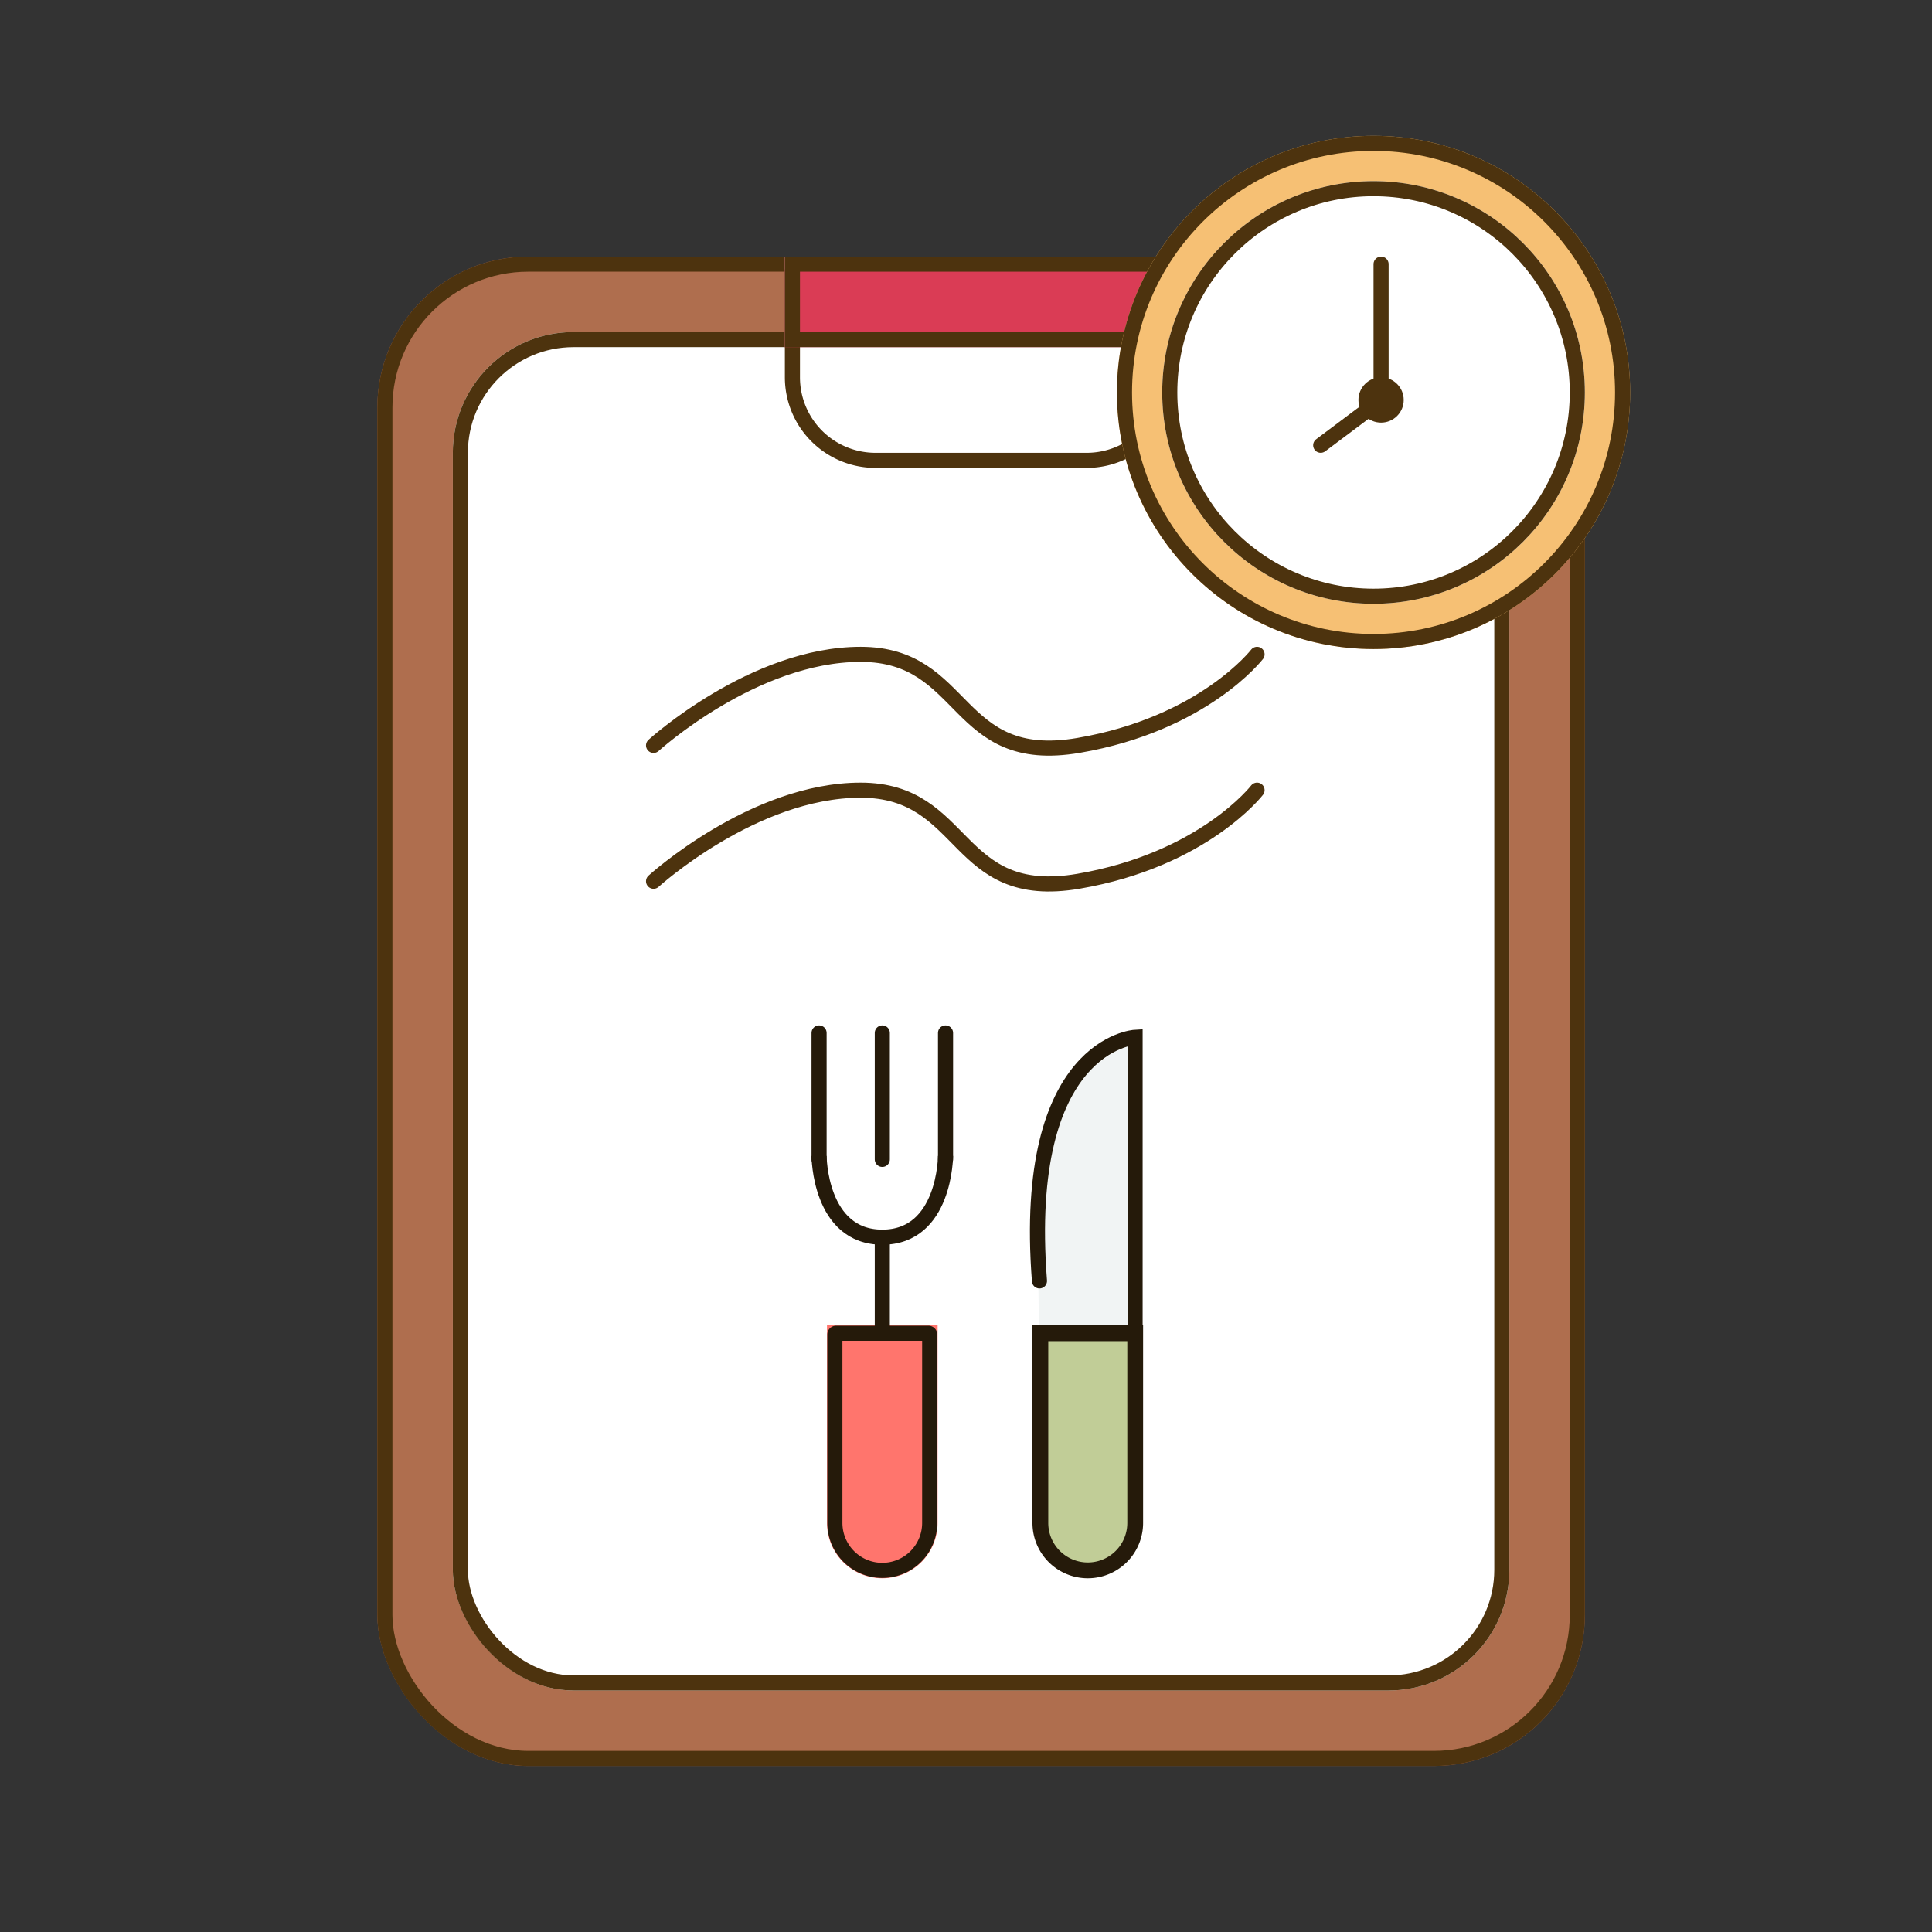 <svg xmlns="http://www.w3.org/2000/svg" xmlns:xlink="http://www.w3.org/1999/xlink" width="128" height="128" viewBox="0 0 128 128">
  <rect x="0" y="0" width="128" height="128" fill="#333333" stroke="none"/>
  <defs>
    <clipPath id="clip-waiting-menu">
      <rect width="128" height="128"/>
    </clipPath>
  </defs>
  <g id="waiting-menu" clip-path="url(#clip-waiting-menu)">
    <g id="Group_10" data-name="Group 10" transform="translate(4 -3)">
      <rect id="square" width="1" height="1" transform="translate(64 66)" fill="#fff"/>
      <g id="Rectangle_48" data-name="Rectangle 48" transform="translate(21 20)" fill="#af6e4e" stroke="#4d330e" stroke-width="1">
        <rect width="80" height="100" rx="10" stroke="none"/>
        <rect x="0.5" y="0.5" width="79" height="99" rx="9.5" fill="none"/>
      </g>
      <g id="Rectangle_49" data-name="Rectangle 49" transform="translate(26 25)" fill="#fff" stroke="#4d330e" stroke-width="1">
        <rect width="70" height="90" rx="8" stroke="none"/>
        <rect x="0.5" y="0.5" width="69" height="89" rx="7.5" fill="none"/>
      </g>
      <g id="Rectangle_50" data-name="Rectangle 50" transform="translate(48 20)" fill="#fff" stroke="#4d330e" stroke-width="1">
        <path d="M0,0H26a0,0,0,0,1,0,0V8a6,6,0,0,1-6,6H6A6,6,0,0,1,0,8V0A0,0,0,0,1,0,0Z" stroke="none"/>
        <path d="M1,.5H25a.5.5,0,0,1,.5.5V8A5.5,5.5,0,0,1,20,13.5H6A5.5,5.5,0,0,1,.5,8V1A.5.5,0,0,1,1,.5Z" fill="none"/>
      </g>
      <g id="Rectangle_51" data-name="Rectangle 51" transform="translate(48 20)" fill="#da3c55" stroke="#4d330e" stroke-width="1">
        <rect width="26" height="6" stroke="none"/>
        <rect x="0.5" y="0.5" width="25" height="5" fill="none"/>
      </g>
      <path id="Path_120" data-name="Path 120" d="M-353.7,264.385s6.624-6.033,13.722-6.033,6.151,7.452,14.432,6.033,11.829-6.033,11.829-6.033" transform="translate(393 -212)" fill="none" stroke="#4d330e" stroke-linecap="round" stroke-width="1"/>
      <path id="Path_121" data-name="Path 121" d="M-353.7,264.385s6.624-6.033,13.722-6.033,6.151,7.452,14.432,6.033,11.829-6.033,11.829-6.033" transform="translate(393 -203)" fill="none" stroke="#4d330e" stroke-linecap="round" stroke-width="1"/>
      <g id="Group_9" data-name="Group 9" transform="translate(-3.484 7.648)">
        <g id="knife" transform="translate(67.887 64.075)">
          <path id="Path_58" data-name="Path 58" d="M70.9,52.841h5.76l-.636-19L72.852,36.1l-1.361,3.911-.68,5.691Z" transform="translate(-69.962 -32.725)" fill="#f1f4f4" stroke="#f1f4f4" stroke-width="1"/>
          <path id="Path_61" data-name="Path 61" d="M73.642,67.208A3.145,3.145,0,0,1,70.5,64.066V51.5h6.283V64.066A3.145,3.145,0,0,1,73.642,67.208Z" transform="translate(-69.976 -31.891)" fill="#c1cd97"/>
          <path id="Path_62" data-name="Path 62" d="M71.047,52.047V64.09a2.618,2.618,0,0,0,5.236,0V52.047ZM70,51h7.33V64.09a3.665,3.665,0,0,1-7.33,0Z" transform="translate(-70 -31.915)" fill="#251a0a"/>
          <path id="Path_63" data-name="Path 63" d="M76.784,52.3V32.775s-7.55.434-6.335,16.141" transform="translate(-69.985 -32.775)" fill="none" stroke="#251a0a" stroke-linecap="round" stroke-width="1"/>
        </g>
        <g id="fork" transform="translate(53.75 63.787)">
          <path id="Path_59" data-name="Path 59" d="M57,51h7.33V64.09a3.665,3.665,0,1,1-7.33,0Z" transform="translate(-56.476 -31.627)" fill="#ff756d"/>
          <path id="Path_60" data-name="Path 60" d="M57.581,51.5H63.7a.081.081,0,0,1,.081.081V64.066a3.142,3.142,0,0,1-3.142,3.142h0A3.142,3.142,0,0,1,57.5,64.066V51.581a.081.081,0,0,1,.081-.081Z" transform="translate(-56.453 -31.603)" fill="none" stroke="#251a0a" stroke-width="1"/>
          <path id="Path_64" data-name="Path 64" d="M60.5,45.421V51.7" transform="translate(-56.311 -31.89)" fill="none" stroke="#251a0a" stroke-width="1"/>
          <path id="Path_65" data-name="Path 65" d="M60.5,32.5v8.378" transform="translate(-56.311 -32.5)" fill="none" stroke="#251a0a" stroke-linecap="round" stroke-width="1"/>
          <path id="Path_66" data-name="Path 66" d="M56.5,32.5v8.378" transform="translate(-56.5 -32.5)" fill="none" stroke="#251a0a" stroke-linecap="round" stroke-width="1"/>
          <path id="Path_67" data-name="Path 67" d="M64.5,32.5v8.378" transform="translate(-56.122 -32.5)" fill="none" stroke="#251a0a" stroke-linecap="round" stroke-width="1"/>
          <path id="Path_68" data-name="Path 68" d="M64.878,40.28s-.013,5.384-4.189,5.384S56.5,40.28,56.5,40.28" transform="translate(-56.5 -32.133)" fill="none" stroke="#251a0a" stroke-width="1"/>
        </g>
      </g>
      <g id="Ellipse_14" data-name="Ellipse 14" transform="translate(70 12)" fill="#f6c074" stroke="#4d330e" stroke-width="1">
        <circle cx="17" cy="17" r="17" stroke="none"/>
        <circle cx="17" cy="17" r="16.5" fill="none"/>
      </g>
      <g id="Ellipse_15" data-name="Ellipse 15" transform="translate(73 15)" fill="#fff" stroke="#4d330e" stroke-width="1">
        <circle cx="14" cy="14" r="14" stroke="none"/>
        <circle cx="14" cy="14" r="13.5" fill="none"/>
      </g>
      <line id="Line_1" data-name="Line 1" y2="9" transform="translate(87.5 20.5)" fill="none" stroke="#4d330e" stroke-linecap="round" stroke-width="1"/>
      <line id="Line_2" data-name="Line 2" y1="3" x2="4" transform="translate(83.5 29.5)" fill="none" stroke="#4d330e" stroke-linecap="round" stroke-width="1"/>
      <circle id="Ellipse_16" data-name="Ellipse 16" cx="1.5" cy="1.5" r="1.5" transform="translate(86 28)" fill="#4d330e"/>
    </g>
  </g>
</svg>
